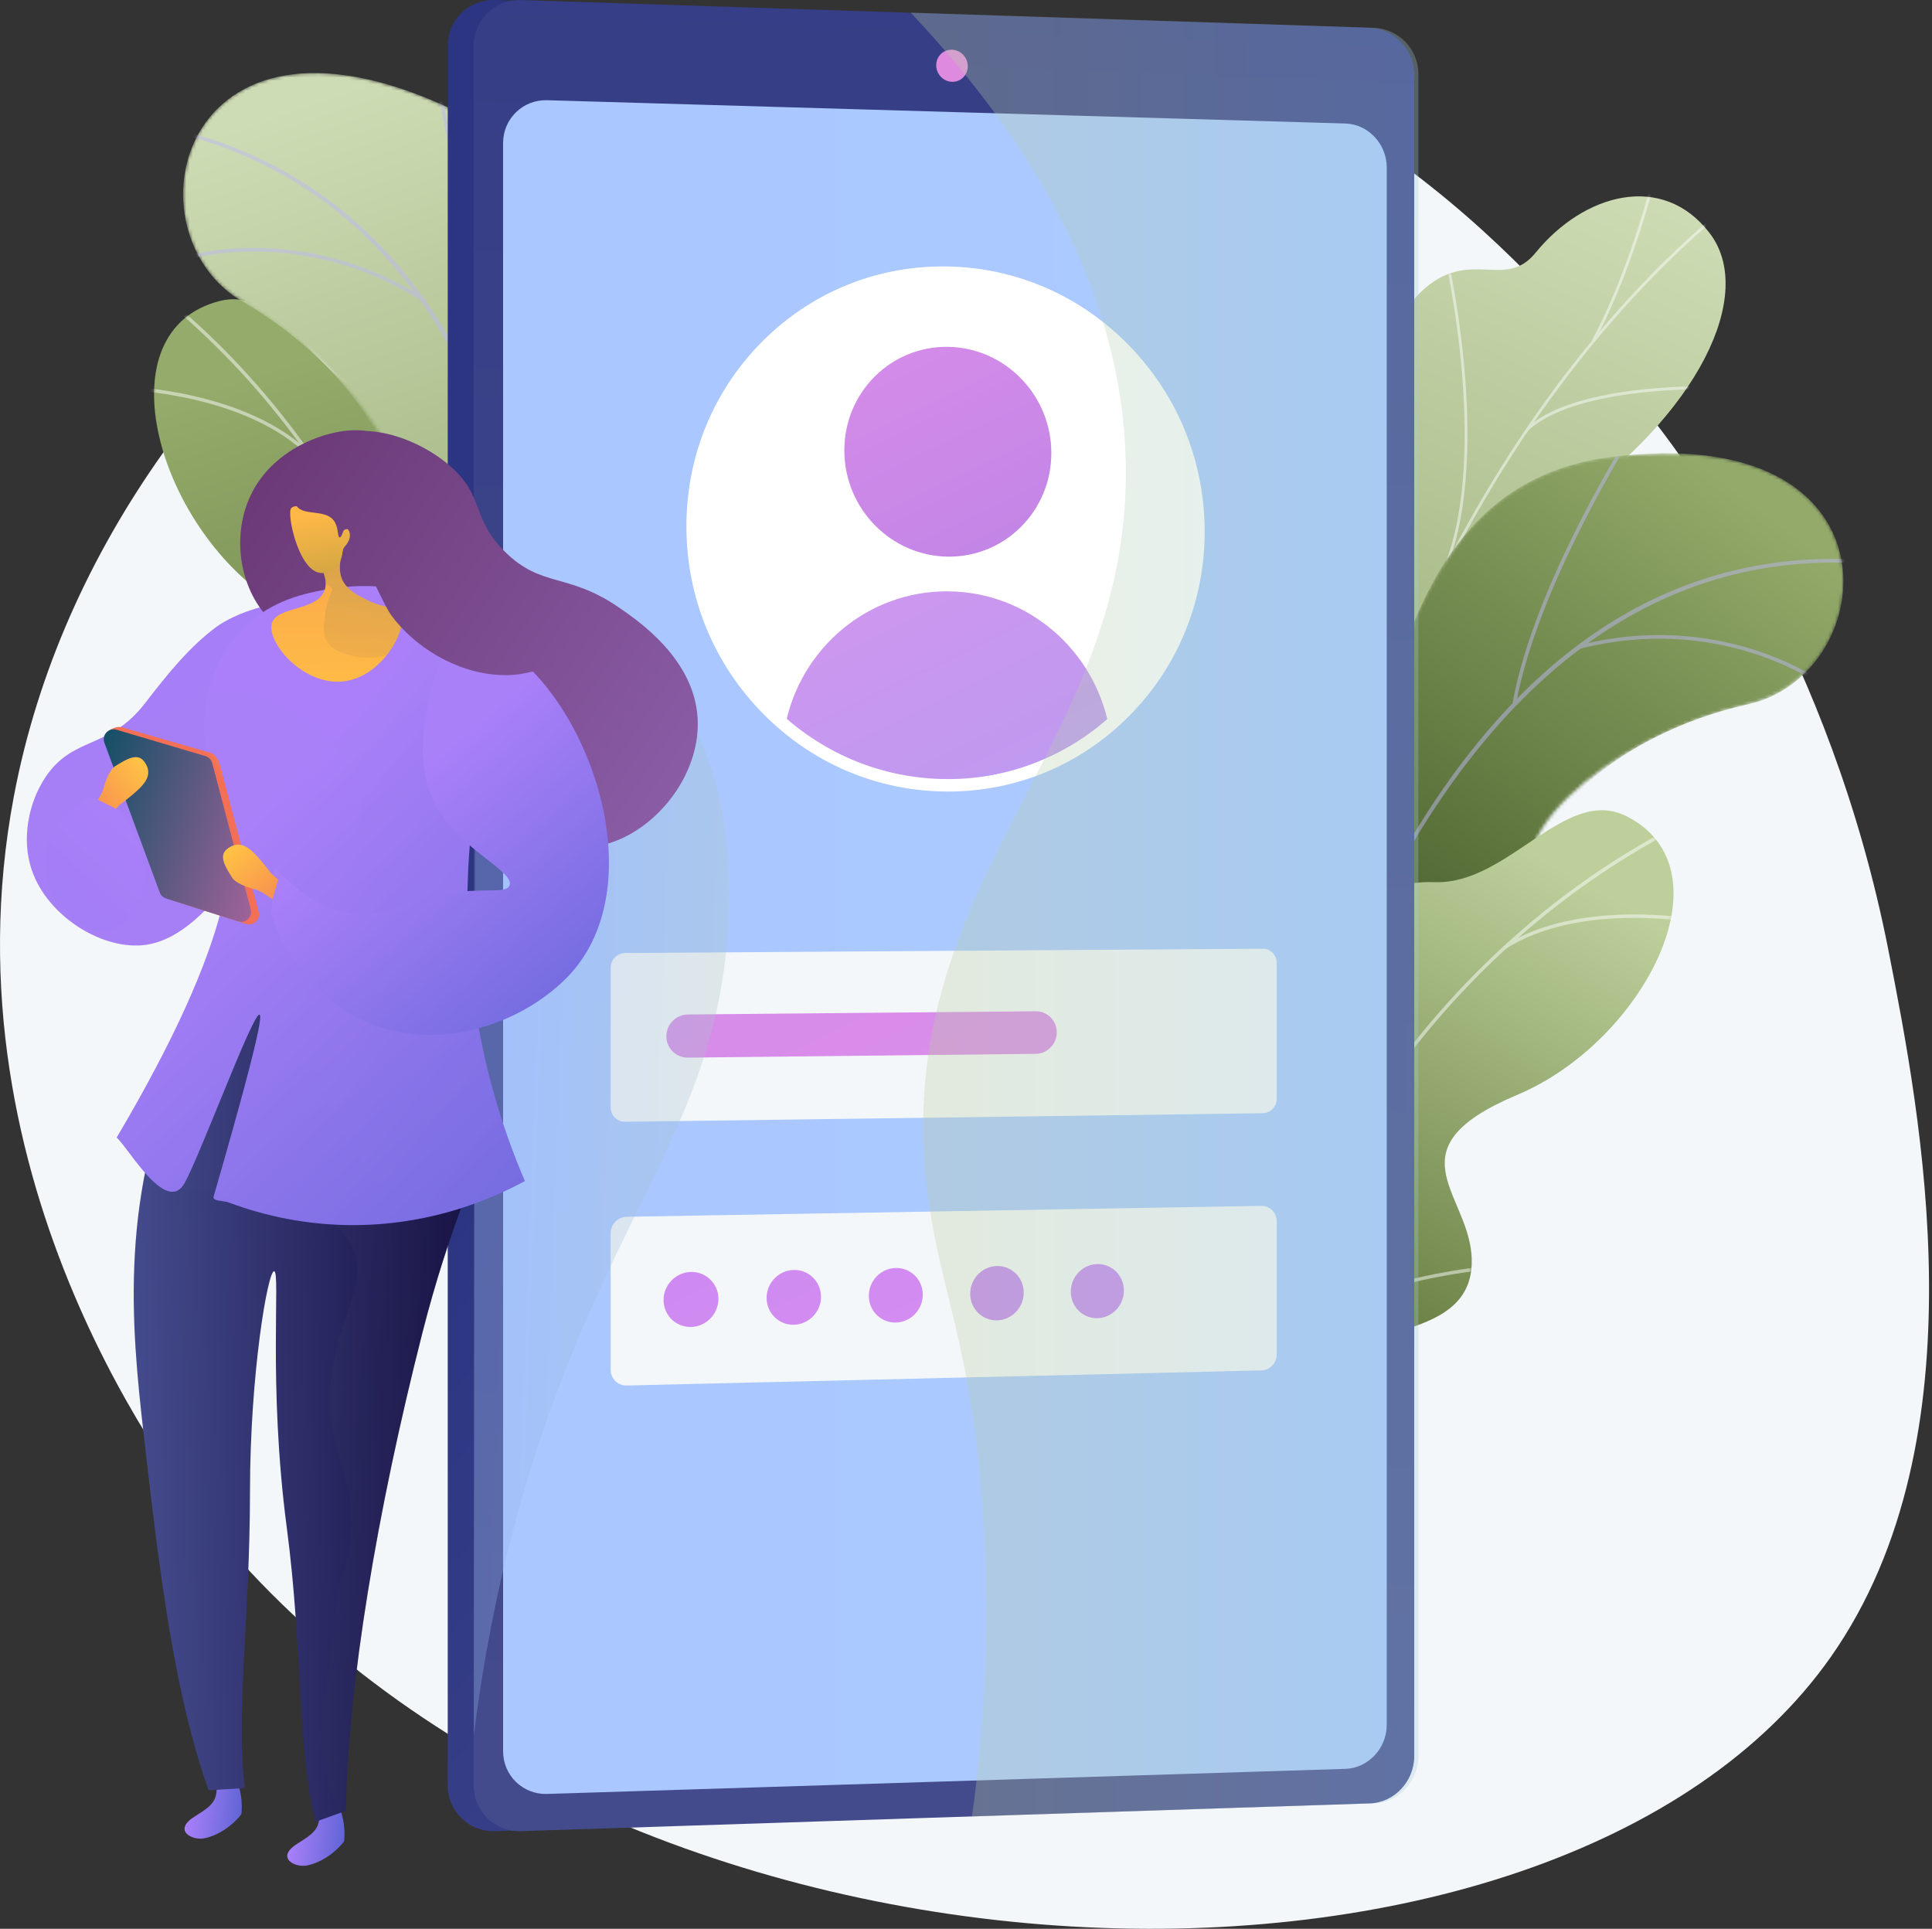 <svg width="586" height="585" viewBox="0 0 586 585" fill="none" xmlns="http://www.w3.org/2000/svg">
<rect x="0" y="0" width="586" height="585" fill="#333333" stroke="none"/>
<path d="M572.826 288.439C582.396 337.271 601.793 436.241 555.376 502.45C472.432 620.76 188.176 615.681 63.622 462.645C54.923 451.957 -18.03 359.361 4.192 241.6C32.826 89.852 203.697 -19.938 339.309 9.814C425.099 28.636 480.018 99.614 502.303 128.452C511.786 140.723 555.214 198.575 572.826 288.439Z" fill="#F4F7FA"/>
<path d="M120.524 283.827C120.687 283.952 120.85 284.076 121.014 284.2C130.712 291.541 142.606 297.851 157.292 302.077C160.213 302.699 163.134 303.321 166.054 303.942C170.189 297.668 172.998 290.96 164.844 286.098C152.181 278.547 157.924 254.376 163.828 246.801C171.135 237.425 187.7 215.246 168.308 203.265C152.164 193.291 139.708 190.154 144.176 167.256C148.644 144.358 139.868 127.156 119.045 123.334C97.13 119.311 86.69 86.157 66.608 91.301C31.616 100.265 46.943 157.074 80.732 180.933C114.521 204.793 89.652 212.865 83.98 231.095C76.237 255.984 111.714 259.196 118.226 271.383C120.432 275.511 120.93 279.795 120.524 283.827Z" fill="url(#paint0_linear_1431_1919)"/>
<mask id="mask0_1431_1919" style="mask-type:luminance" maskUnits="userSpaceOnUse" x="46" y="90" width="132" height="219">
<path d="M116.022 297.483L163.088 308.96C167.454 302.966 173.952 291.529 164.844 286.098C152.181 278.547 157.924 254.375 163.828 246.801C171.135 237.426 187.7 215.246 168.308 203.265C152.164 193.291 139.707 190.154 144.176 167.256C148.644 144.358 139.868 127.156 119.044 123.334C97.13 119.311 86.69 86.157 66.608 91.301C31.616 100.264 46.943 157.073 80.732 180.933C114.521 204.792 89.652 212.864 83.98 231.095C76.237 255.983 111.714 259.196 118.226 271.383C123.331 280.937 119.315 291.331 116.022 297.483Z" fill="white"/>
</mask>
<g mask="url(#mask0_1431_1919)">
<g opacity="0.5">
<path d="M139.987 295.484L141.036 295.532C144.474 218.861 110.684 140.898 52.854 92.066L52.177 92.868C109.764 141.494 143.411 219.132 139.987 295.484Z" fill="#FCFDFE"/>
<path d="M138.281 253.523L139.3 253.776C146.574 224.505 177.304 207.916 177.613 207.752L177.122 206.825C176.808 206.991 145.671 223.79 138.281 253.523Z" fill="#FCFDFE"/>
<path d="M140.236 281.363L141.253 281.102C133.653 251.483 80.651 234.387 80.117 234.217L79.8 235.218C80.329 235.386 132.781 252.307 140.236 281.363Z" fill="#FCFDFE"/>
<path d="M117.856 181.123L118.892 180.951C114.891 157.025 137.246 127.295 137.473 126.997L136.637 126.362C136.408 126.663 113.781 156.756 117.856 181.123Z" fill="#FCFDFE"/>
<path d="M93.902 138.674L94.652 137.939C75.289 118.213 37.965 117.176 37.589 117.169L37.566 118.218C37.937 118.226 74.841 119.256 93.902 138.674Z" fill="#FCFDFE"/>
</g>
</g>
<mask id="mask1_1431_1919" style="mask-type:luminance" maskUnits="userSpaceOnUse" x="55" y="22" width="157" height="312">
<path d="M183.426 333.841L131.37 333.664C131.37 333.664 121.661 306.928 134.482 288.126C160.641 249.764 125.216 229.531 111.647 218.837C91.183 202.709 80.184 179.573 110.387 169.619C140.589 159.665 110.431 112.807 73.629 91.524C37.615 70.698 53.856 -5.338 135.942 32.581C184.964 55.227 177.097 107.256 179.37 134.475C181.644 161.694 222.106 164.083 208.143 197.277C196.216 225.631 173.667 246.259 190.755 265.838C207.843 285.417 209.544 307.31 183.426 333.841Z" fill="white"/>
</mask>
<g mask="url(#mask1_1431_1919)">
<path d="M183.425 333.841L131.37 333.665C131.37 333.665 121.661 306.928 134.482 288.126C160.641 249.764 125.216 229.531 111.647 218.837C91.183 202.71 82.212 181.931 106.932 168.556C134.902 153.423 110.431 112.807 73.629 91.525C37.615 70.698 53.856 -5.338 135.942 32.581C184.964 55.227 177.097 107.256 179.37 134.475C181.644 161.694 222.106 164.083 208.143 197.277C196.216 225.631 173.667 246.259 190.755 265.838C207.843 285.417 209.544 307.31 183.425 333.841Z" fill="url(#paint1_linear_1431_1919)"/>
</g>
<mask id="mask2_1431_1919" style="mask-type:luminance" maskUnits="userSpaceOnUse" x="55" y="22" width="157" height="312">
<path d="M183.426 333.841L131.37 333.664C131.37 333.664 121.661 306.928 134.482 288.126C160.641 249.764 125.216 229.531 111.647 218.837C91.183 202.709 80.184 179.573 110.387 169.619C140.589 159.665 110.431 112.807 73.629 91.524C37.615 70.698 53.856 -5.338 135.942 32.581C184.964 55.227 177.097 107.256 179.37 134.475C181.644 161.694 222.106 164.083 208.143 197.277C196.216 225.631 173.667 246.259 190.755 265.838C207.843 285.417 209.544 307.31 183.426 333.841Z" fill="white"/>
</mask>
<g mask="url(#mask2_1431_1919)">
<g opacity="0.5">
<path d="M160.878 338.597L159.798 338.395C159.923 337.726 172.196 270.693 164.325 200.572C157.075 135.971 130.746 55.455 46.491 38.733L46.705 37.655C84.211 45.099 113.554 65.583 133.919 98.538C150.187 124.864 160.786 159.159 165.42 200.471C173.304 270.753 161.003 337.926 160.878 338.597Z" fill="#BEB8F2"/>
<path d="M141.832 112.677L140.742 112.537C145.384 76.256 131.731 24.65 131.593 24.133L132.654 23.849C132.793 24.368 146.501 76.183 141.832 112.677Z" fill="#BEB8F2"/>
<path d="M127.662 91.091C90.746 67.917 56.146 78.859 55.801 78.972L55.458 77.928C55.808 77.813 90.878 66.702 128.247 90.16L127.662 91.091Z" fill="#BEB8F2"/>
<path d="M166.972 246.695C154.86 194.841 84.435 181.895 83.738 181.826L83.774 180.729C84.465 180.731 155.823 194.131 168.042 246.445L166.972 246.695Z" fill="#BEB8F2"/>
<path d="M167.389 224.741L166.313 224.514C173.346 191.27 209.509 168.502 209.874 168.276L210.453 169.21C210.093 169.434 174.322 191.962 167.389 224.741Z" fill="#BEB8F2"/>
<path d="M161.497 327.804C159.981 307.632 131.243 291.566 130.953 291.406L131.483 290.444C132.689 291.108 161.032 306.955 162.593 327.722L161.497 327.804Z" fill="#BEB8F2"/>
<path d="M164.618 311.968L163.535 311.78C166.281 296.023 190.172 278.54 198.022 272.796C199.132 271.984 200.09 271.283 200.236 271.124L201.054 271.857C200.851 272.084 200.216 272.552 198.671 273.682C190.909 279.362 167.287 296.648 164.618 311.968Z" fill="#BEB8F2"/>
</g>
</g>
<path d="M419.877 304.209C425.606 316.583 420.146 328.96 414.906 337.29C413.656 337.297 412.93 337.644 411.667 337.951C400.271 340.724 394.925 339.313 383.339 340.152C380.846 340.332 373.437 338.474 370.461 337.504L364.942 335.601C364.942 335.601 355.147 305.504 370.538 297.191C385.929 288.877 380.036 258.924 378.746 242.588C375.245 198.265 423.143 202.294 423.197 144.977C423.211 129.732 418.141 100.655 430.994 88.513C445.636 74.68 456.326 88.25 465.741 76.682C480.457 58.602 504.336 52.116 518.57 70.723C532.619 89.087 515.549 125.644 473.113 155.025C445.058 179.552 444.619 186.895 446.827 204.776C448.374 217.301 460.321 249.928 443.321 262.957C426.32 275.986 413.327 290.064 419.877 304.209Z" fill="url(#paint2_linear_1431_1919)"/>
<mask id="mask3_1431_1919" style="mask-type:luminance" maskUnits="userSpaceOnUse" x="362" y="59" width="162" height="289">
<path d="M407.509 347.421L365.871 336.696C365.871 336.696 355.147 305.505 370.538 297.192C385.929 288.879 380.036 258.925 378.746 242.59C375.245 198.266 423.143 202.295 423.197 144.978C423.211 129.733 418.141 100.656 430.994 88.514C445.637 74.681 456.326 88.251 465.741 76.683C480.457 58.603 504.336 52.117 518.571 70.724C532.619 89.088 515.549 125.645 473.114 155.026C445.058 179.553 444.619 186.896 446.828 204.777C448.374 217.302 460.321 249.93 443.321 262.958C426.321 275.987 413.327 290.065 419.877 304.211C429.843 325.734 407.509 347.421 407.509 347.421Z" fill="white"/>
</mask>
<g mask="url(#mask3_1431_1919)">
<g opacity="0.5">
<path d="M389.371 340.62L388.525 340.514C389.154 335.475 389.849 330.4 390.594 325.43C396.105 288.639 404.852 253.693 416.591 221.564C426.538 194.339 438.768 168.751 452.941 145.511C464.339 126.821 477.049 109.54 490.719 94.15C500.33 83.33 510.311 73.549 520.387 65.079C522.143 63.602 524.021 62.191 525.837 60.825C528.257 59.007 530.759 57.126 532.991 55.077L533.567 55.705C531.305 57.782 528.786 59.676 526.35 61.507C524.542 62.866 522.673 64.27 520.936 65.732C510.891 74.175 500.939 83.927 491.357 94.716C477.72 110.068 465.04 127.308 453.669 145.955C439.525 169.148 427.32 194.685 417.392 221.856C405.672 253.931 396.94 288.822 391.437 325.556C390.693 330.519 389.998 335.587 389.371 340.62Z" fill="#FCFDFE"/>
<path d="M437.595 174.94L436.823 174.578C452.364 141.456 438.718 80.262 438.578 79.648L439.409 79.459C439.549 80.076 453.26 141.552 437.595 174.94Z" fill="#FCFDFE"/>
<path d="M402.245 271.407L401.437 271.138C409.364 247.392 453.818 229.063 454.266 228.88L454.588 229.67C454.143 229.851 410.049 248.033 402.245 271.407Z" fill="#FCFDFE"/>
<path d="M398.913 285.269L398.069 285.146C400.421 268.975 394.989 245.665 382.772 219.51C382.158 218.195 382.158 218.195 382.179 218.035L383.024 218.147L382.601 218.091L383.013 217.985C383.043 218.077 383.275 218.574 383.544 219.149C395.831 245.453 401.289 268.934 398.913 285.269Z" fill="#FCFDFE"/>
<path d="M390.647 331.438L389.874 331.079C397.453 314.754 423.361 308.311 423.621 308.248L423.822 309.076C423.565 309.139 398.053 315.487 390.647 331.438Z" fill="#FCFDFE"/>
<path d="M388.082 340.686C384.87 326.531 377.489 312.837 365.517 298.819L366.165 298.265C378.229 312.391 385.67 326.205 388.913 340.497L388.082 340.686Z" fill="#FCFDFE"/>
<path d="M483.454 103.913L482.704 103.509C492.371 85.575 498.369 64.493 500.34 57.566C500.818 55.889 500.987 55.299 501.082 55.104L501.848 55.477C501.778 55.627 501.505 56.586 501.16 57.799C499.183 64.749 493.165 85.898 483.454 103.913Z" fill="#FCFDFE"/>
<path d="M463.422 130.747L462.824 130.139C476.44 116.737 514.646 117.166 516.266 117.191L516.252 118.043C515.859 118.037 476.783 117.595 463.422 130.747Z" fill="#FCFDFE"/>
</g>
</g>
<mask id="mask4_1431_1919" style="mask-type:luminance" maskUnits="userSpaceOnUse" x="343" y="137" width="217" height="290">
<path d="M352.272 411.403L401.946 426.973C401.946 426.973 419.283 404.423 412.747 382.624C399.41 338.149 439.294 329.573 455.461 323.482C479.843 314.296 497.323 295.567 471.543 276.948C445.763 258.329 488.676 222.782 530.191 213.621C570.816 204.658 578.324 127.27 488.615 138.597C435.041 145.362 426.809 197.335 416.413 222.593C406.016 247.851 366.725 237.895 369.999 273.757C372.796 304.39 388.054 330.87 365.845 344.367C343.637 357.863 335.397 378.218 352.272 411.403Z" fill="white"/>
</mask>
<g mask="url(#mask4_1431_1919)">
<path d="M352.272 411.403L401.946 426.973C401.946 426.973 419.283 404.422 412.747 382.624C399.41 338.149 439.294 329.573 455.461 323.482C479.843 314.296 494.676 297.202 475.157 276.979C453.072 254.099 488.676 222.781 530.191 213.621C570.816 204.657 578.324 127.269 488.615 138.597C435.041 145.362 426.809 197.335 416.413 222.593C406.016 247.851 366.725 237.895 369.999 273.757C372.796 304.39 388.054 330.87 365.845 344.366C343.637 357.863 335.397 378.217 352.272 411.403Z" fill="url(#paint3_linear_1431_1919)"/>
</g>
<mask id="mask5_1431_1919" style="mask-type:luminance" maskUnits="userSpaceOnUse" x="343" y="137" width="217" height="290">
<path d="M352.272 411.403L401.946 426.973C401.946 426.973 419.283 404.423 412.747 382.624C399.41 338.149 439.294 329.573 455.461 323.482C479.843 314.296 497.323 295.567 471.543 276.948C445.763 258.329 488.676 222.782 530.191 213.621C570.816 204.658 578.324 127.27 488.615 138.597C435.041 145.362 426.809 197.335 416.413 222.593C406.016 247.851 366.725 237.895 369.999 273.757C372.796 304.39 388.054 330.87 365.845 344.367C343.637 357.863 335.397 378.218 352.272 411.403Z" fill="white"/>
</mask>
<g mask="url(#mask5_1431_1919)">
<g opacity="0.5">
<path d="M372.322 422.752L373.413 422.887C373.496 422.211 382.064 354.604 410.766 290.145C437.208 230.76 486.647 161.971 572.015 171.504L572.137 170.412C534.135 166.168 499.973 176.823 470.598 202.079C447.132 222.254 426.661 251.74 409.753 289.718C380.989 354.326 372.406 422.076 372.322 422.752Z" fill="#BEB8F2"/>
<path d="M458.782 213.163L459.864 213.359C466.408 177.373 495.024 132.31 495.312 131.859L494.386 131.267C494.097 131.72 465.365 176.965 458.782 213.163Z" fill="#BEB8F2"/>
<path d="M478.814 196.871C521.009 185.942 550.683 206.833 550.977 207.046L551.619 206.154C551.32 205.938 521.251 184.745 478.539 195.807L478.814 196.871Z" fill="#BEB8F2"/>
<path d="M394.299 333.309C421.52 287.543 492.564 296.494 493.249 296.64L493.546 295.583C492.888 295.377 420.818 286.575 393.354 332.747L394.299 333.309Z" fill="#BEB8F2"/>
<path d="M400.54 312.257L401.634 312.365C404.981 278.551 377.393 245.915 377.114 245.59L376.279 246.304C376.556 246.627 403.841 278.915 400.54 312.257Z" fill="#BEB8F2"/>
<path d="M374.995 412.278C382.539 393.509 414.789 386.883 415.114 386.818L414.899 385.74C413.549 386.009 381.742 392.545 373.976 411.868L374.995 412.278Z" fill="#BEB8F2"/>
<path d="M376.81 396.24L377.9 396.388C380.046 380.538 362.559 356.651 356.812 348.801C356 347.692 355.299 346.734 355.208 346.539L354.206 346.991C354.331 347.268 354.795 347.906 355.926 349.451C361.607 357.212 378.898 380.83 376.81 396.24Z" fill="#BEB8F2"/>
</g>
</g>
<path d="M399.287 423.985C399.101 424.072 398.915 424.158 398.728 424.244C387.681 429.331 374.708 432.939 359.457 433.911C356.471 433.891 353.485 433.871 350.499 433.851C347.808 426.835 346.506 419.68 355.514 416.683C369.503 412.029 369.086 387.188 364.948 378.521C359.825 367.795 348.411 342.575 369.924 335.04C387.834 328.766 400.673 328.379 401.228 305.055C401.783 281.732 414.049 266.817 435.208 267.556C457.475 268.335 474.793 238.198 493.301 247.535C525.551 263.806 498.379 315.997 460.253 332.041C422.127 348.085 444.682 361.311 446.305 380.335C448.521 406.305 413.182 401.822 404.205 412.326C401.164 415.883 399.757 419.96 399.287 423.985Z" fill="url(#paint4_linear_1431_1919)"/>
<mask id="mask6_1431_1919" style="mask-type:luminance" maskUnits="userSpaceOnUse" x="349" y="245" width="159" height="195">
<path d="M400.754 438.289L352.323 439.388C349.346 432.596 345.456 420.03 355.518 416.682C369.507 412.028 369.091 387.187 364.952 378.521C359.83 367.795 348.416 342.574 369.929 335.039C387.839 328.766 400.678 328.378 401.233 305.055C401.788 281.731 414.053 266.816 435.213 267.556C457.479 268.334 474.798 238.197 493.306 247.535C525.555 263.805 498.383 315.996 460.258 332.04C422.132 348.085 444.687 361.31 446.31 380.334C448.526 406.304 413.187 401.821 404.209 412.325C397.171 420.559 398.86 431.573 400.754 438.289Z" fill="white"/>
</mask>
<g mask="url(#mask6_1431_1919)">
<g opacity="0.5">
<path d="M377.776 431.19L376.741 431.01C389.853 355.391 439.601 286.506 506.572 251.237L507.061 252.166C440.373 287.287 390.833 355.885 377.776 431.19Z" fill="#FCFDFE"/>
<path d="M388.458 390.574L387.408 390.602C386.592 360.452 360.143 337.649 359.876 337.422L360.556 336.622C360.826 336.852 387.628 359.948 388.458 390.574Z" fill="#FCFDFE"/>
<path d="M380.569 417.344L379.632 416.871C393.417 389.576 448.854 384.264 449.412 384.213L449.507 385.259C448.954 385.309 394.092 390.568 380.569 417.344Z" fill="#FCFDFE"/>
<path d="M423.959 324.253L422.985 323.862C432.032 301.354 416.585 267.516 416.428 267.177L417.38 266.735C417.539 267.078 433.174 301.33 423.959 324.253Z" fill="#FCFDFE"/>
<path d="M456.471 287.941L455.897 287.062C479.045 271.956 515.721 278.961 516.089 279.034L515.886 280.064C515.523 279.991 479.258 273.07 456.471 287.941Z" fill="#FCFDFE"/>
</g>
</g>
<path d="M421.062 22.736V532.662C421.062 540.287 414.548 541.929 407.16 542.17L153.96 555.265L150.124 555.39C142.253 555.648 135.802 549.403 135.802 541.513V13.885C135.802 5.995 142.253 -0.25 150.124 0.008L155.329 0.178L409.457 19.943C416.844 20.185 421.062 15.11 421.062 22.736Z" fill="url(#paint5_linear_1431_1919)"/>
<path d="M428.951 22.736V532.662C428.951 540.287 422.916 546.724 415.529 546.966L158.012 555.39C150.141 555.648 143.69 549.403 143.69 541.513V13.885C143.69 5.995 150.141 -0.25 158.012 0.008L415.529 8.432C422.916 8.674 428.951 15.11 428.951 22.736Z" fill="url(#paint6_linear_1431_1919)"/>
<path d="M420.614 50.769V523.155C420.614 530.274 414.975 536.276 408.073 536.493L165.925 544.1C158.598 544.33 152.594 538.504 152.594 531.152V43.375C152.594 36.023 158.598 30.184 165.925 30.397L408.073 37.459C414.975 37.66 420.614 43.65 420.614 50.769Z" fill="url(#paint7_linear_1431_1919)"/>
<path d="M293.537 20.09C293.537 22.777 291.396 24.891 288.754 24.811C286.111 24.731 283.967 22.485 283.967 19.795C283.967 17.105 286.111 14.992 288.754 15.075C291.396 15.158 293.537 17.403 293.537 20.09Z" fill="#DE8BDF"/>
<path d="M383.038 337.641L189.646 340.235C187.201 340.268 185.217 338.31 185.217 335.862V293.516C185.217 291.068 187.2 289.071 189.646 289.054L383.038 287.746C385.361 287.73 387.242 289.65 387.242 292.033V333.269C387.242 335.653 385.36 337.61 383.038 337.641Z" fill="#F4F7FA"/>
<path d="M382.598 415.643L190.108 420.224C187.408 420.288 185.217 418.149 185.217 415.446V374.025C185.217 371.322 187.408 369.093 190.108 369.047L382.598 365.745C385.164 365.701 387.242 367.799 387.242 370.432V410.766C387.242 413.399 385.164 415.582 382.598 415.643Z" fill="#F4F7FA"/>
<path d="M363.508 161.211C363.508 203.715 329.697 238.177 287.569 238.184C244.968 238.191 210.082 203.037 210.082 159.666C210.082 116.295 244.968 81.844 287.569 82.709C329.697 83.564 363.508 118.706 363.508 161.211Z" fill="white"/>
<path d="M318.883 137.41C318.883 154.924 304.899 168.99 287.593 168.828C270.223 168.665 256.096 154.241 256.096 136.611C256.096 118.982 270.223 104.917 287.593 105.196C304.899 105.475 318.883 119.897 318.883 137.41Z" fill="url(#paint8_linear_1431_1919)"/>
<path d="M287.569 238.186C306.191 238.183 323.178 231.45 336.331 220.297C331.855 197.143 311.791 179.534 287.569 179.351C263.192 179.166 242.76 196.674 238.173 220.08C251.623 231.398 268.855 238.189 287.569 238.186Z" fill="url(#paint9_linear_1431_1919)"/>
<path d="M314.191 319.628L208.643 320.78C205.053 320.819 202.112 317.903 202.112 314.3C202.112 310.697 205.053 307.722 208.643 307.689L314.191 306.717C317.68 306.685 320.533 309.561 320.533 313.109C320.533 316.656 317.68 319.59 314.191 319.628Z" fill="url(#paint10_linear_1431_1919)"/>
<path d="M217.902 393.952C217.902 398.555 214.184 402.367 209.593 402.466C204.996 402.565 201.266 398.906 201.266 394.292C201.266 389.679 204.996 385.867 209.593 385.777C214.184 385.689 217.902 389.348 217.902 393.952Z" fill="url(#paint11_linear_1431_1919)"/>
<path d="M249.022 393.314C249.022 397.899 245.334 401.695 240.78 401.793C236.221 401.891 232.521 398.246 232.521 393.652C232.521 389.057 236.221 385.26 240.78 385.172C245.334 385.084 249.022 388.729 249.022 393.314Z" fill="url(#paint12_linear_1431_1919)"/>
<path d="M279.891 392.683C279.891 397.249 276.233 401.029 271.716 401.127C267.194 401.224 263.523 397.594 263.523 393.017C263.523 388.441 267.194 384.66 271.716 384.573C276.233 384.486 279.891 388.116 279.891 392.683Z" fill="url(#paint13_linear_1431_1919)"/>
<path d="M310.509 392.057C310.509 396.604 306.88 400.369 302.399 400.466C297.913 400.563 294.272 396.946 294.272 392.389C294.272 387.831 297.913 384.066 302.399 383.979C306.88 383.892 310.509 387.509 310.509 392.057Z" fill="url(#paint14_linear_1431_1919)"/>
<path d="M340.889 391.435C340.889 395.964 337.289 399.714 332.844 399.81C328.394 399.905 324.782 396.304 324.782 391.764C324.782 387.225 328.394 383.475 332.844 383.389C337.289 383.302 340.889 386.905 340.889 391.435Z" fill="url(#paint15_linear_1431_1919)"/>
<path d="M287.56 240.072C266.43 240.072 246.527 231.708 231.511 216.519C216.478 201.312 208.198 181.122 208.198 159.667C208.198 138.032 216.598 117.885 231.851 102.939C246.839 88.252 266.635 80.392 287.61 80.823C308.466 81.246 328.03 89.844 342.696 105.031C357.335 120.19 365.397 140.142 365.397 161.212C365.397 182.289 357.331 202.087 342.684 216.959C328.008 231.86 308.436 240.069 287.572 240.072C287.568 240.072 287.564 240.072 287.56 240.072ZM285.995 84.581C266.619 84.581 248.384 92.022 234.492 105.635C219.97 119.865 211.972 139.054 211.972 159.667C211.972 180.122 219.865 199.37 234.196 213.867C248.495 228.332 267.449 236.298 287.56 236.299C287.565 236.299 287.567 236.299 287.572 236.299C328.404 236.292 361.624 202.608 361.624 161.212C361.624 119.795 328.387 85.425 287.534 84.596C287.021 84.585 286.506 84.581 285.995 84.581Z" fill="white"/>
<path opacity="0.3" d="M430.215 22.445C430.215 14.878 424.211 8.675 416.648 8.427L276.216 3.833C328.306 59.035 340.018 105.348 341.355 136.997C345.171 227.336 267.346 266.695 281.817 365.491C285.784 392.576 294.557 409.585 297.984 456.372C300.905 496.26 297.851 529.275 294.809 550.956L416.794 546.965C424.181 546.724 430.215 540.287 430.215 532.661L430.215 22.445Z" fill="url(#paint16_linear_1431_1919)"/>
<path opacity="0.3" d="M221.024 276.947C222.504 233.432 207.594 215.24 203.642 210.784C200.851 207.636 198.266 205.407 178.97 189.477C164.635 177.642 152.687 167.831 144.207 160.881C144.034 282.785 143.862 404.69 143.689 526.594C149.467 479.803 160.57 444.515 169.018 421.982C192.667 358.906 219.124 332.782 221.024 276.947Z" fill="url(#paint17_linear_1431_1919)"/>
<path d="M9.638 263.894C6.414 254.423 8.672 243.535 13.648 235.925C22.056 223.066 33.016 227.535 43.992 213.275C51.093 204.05 57.555 196.173 65.439 190.273C71.239 185.932 84.963 181.016 90.325 184.428C106.367 194.64 76.933 281.587 44.483 286.536C31.498 288.516 14.485 278.13 9.638 263.894Z" fill="url(#paint18_linear_1431_1919)"/>
<path d="M71.194 538.458C72.05 540.286 73.017 542.963 73.273 546.295C73.385 547.755 73.34 549.079 73.223 550.226C72.282 551.614 67.879 556.381 61.933 557.557C58.255 558.285 52.292 555.167 59.047 550.946C65.802 546.726 66.811 545.71 64.826 534.922C64.315 532.146 64.516 531.131 64.952 530.935C65.97 530.479 68.871 534.736 71.194 538.458Z" fill="url(#paint19_linear_1431_1919)"/>
<path d="M102.345 546.699C103.201 548.527 104.169 551.204 104.424 554.535C104.536 555.995 104.491 557.319 104.375 558.467C103.433 559.855 99.031 564.621 93.085 565.798C89.406 566.526 83.444 563.407 90.199 559.187C96.953 554.966 97.963 553.95 95.978 543.162C95.467 540.387 95.668 539.371 96.103 539.176C97.122 538.72 100.022 542.977 102.345 546.699Z" fill="url(#paint20_linear_1431_1919)"/>
<path d="M134.742 321.313C136.975 334.913 139.209 348.513 141.442 362.113C136.551 374.979 132.002 388.997 128.148 404.136C114.227 458.823 105.546 511.494 104.911 549.223C101.847 550.332 98.782 551.44 95.718 552.549C90.227 531.816 91.886 500.465 87.004 463.497C81.237 419.82 85.159 385.676 83.151 385.556C81.227 385.441 75.837 416.7 75.827 452.397C75.817 490.132 71.477 520.513 74.274 542.323C70.603 542.542 66.931 542.762 63.259 542.981C53.092 514.138 48.649 479.773 43.501 434.334C39.926 402.779 35.708 360.859 56.789 317.61C58.894 313.291 66.243 303.704 67.621 301.335C91.796 305.961 110.567 316.688 134.742 321.313Z" fill="url(#paint21_linear_1431_1919)"/>
<path opacity="0.25" d="M128.148 404.136C132.002 388.996 136.55 374.978 141.442 362.113C139.208 348.513 136.975 334.912 134.742 321.313C110.567 316.687 91.796 305.961 67.621 301.335C66.243 303.704 58.894 313.291 56.789 317.61C49.682 332.189 45.459 346.615 43.108 360.546C89.879 360.035 103.414 369.775 107.141 378.752C113.073 393.044 95.032 407.536 101.415 436.459C103.334 445.157 106.201 449.443 106.538 460.339C106.98 474.639 102.313 476.025 101.582 490.571C100.782 506.486 95.27 522.04 97.855 533.321C99.461 540.335 101.343 546.037 102.789 549.991C103.496 549.735 104.203 549.479 104.911 549.223C105.546 511.493 114.226 458.823 128.148 404.136Z" fill="url(#paint22_linear_1431_1919)"/>
<path d="M114.704 132.581C116.203 134.586 113.975 137.274 113.531 147.062C113.327 151.54 113.597 155.294 113.899 157.961C113.984 160.373 114.12 162.61 114.309 164.586C114.447 166.036 114.594 167.169 114.803 168.375C115.188 170.612 115.742 172.83 116.446 174.968C116.492 175.11 116.423 175.261 116.288 175.32C116.28 175.323 116.272 175.326 116.264 175.329C116.114 175.378 115.953 175.297 115.904 175.147C115.191 172.983 114.631 170.737 114.24 168.473C114.029 167.252 113.88 166.105 113.74 164.64C113.641 163.599 113.557 162.481 113.486 161.31C113.166 164.395 113.1 167.803 114.197 172.354C117.527 186.167 106.805 195.259 98.355 195.624C88.61 196.046 82.005 188.324 79.962 185.797C71.728 175.611 70.143 159.013 77.887 146.873C88.031 130.969 111.028 127.67 114.704 132.581Z" fill="url(#paint23_linear_1431_1919)"/>
<path d="M90.063 145.879C90.48 144.335 92.366 138.04 98.128 134.093C109.06 126.605 126.584 132.614 136.631 141.432C147.145 150.658 142.773 157.042 153.107 167.287C164.332 178.415 172.209 173.555 187.811 184.304C193.947 188.532 210.486 199.927 211.591 217.702C212.546 233.062 201.683 248.443 188.392 254.378C165.636 264.537 137.14 246.394 123.695 229.709C110.799 213.706 119.5 209.789 101.166 178.882C94.537 167.708 86.947 157.416 90.063 145.879Z" fill="url(#paint24_linear_1431_1919)"/>
<path d="M73.663 190.68C65.35 199.095 63.112 209.212 62.457 213.733C60.42 227.798 65.944 239.271 67.242 242.285C73.371 256.524 71.114 284.589 35.383 345.025C38.779 347.856 50.489 368.812 56.028 358.763C63.579 345.062 97.837 248.66 64.796 362.901C64.361 364.407 67.728 364.104 69.258 364.675C80.233 368.773 93.412 371.756 108.387 371.57C131.858 371.277 149.742 363.323 159.196 358.209C152.785 343.262 146.074 323.032 143.202 298.48C137.724 251.643 149.123 213.869 157.067 193.5C149.823 188.493 126.88 173.991 99.734 178.677C92.971 179.845 82.418 181.817 73.663 190.68Z" fill="url(#paint25_linear_1431_1919)"/>
<path opacity="0.3" d="M143.203 298.479C137.725 251.641 149.123 213.867 157.067 193.498C149.823 188.491 126.88 173.989 99.734 178.676C92.971 179.844 82.418 181.816 73.663 190.679C67.044 197.378 64.282 205.148 63.099 210.323C63.301 210.289 63.581 210.244 63.914 210.197C80.632 207.889 99.939 221.338 106.54 234.061C117.556 255.293 92.216 272.642 92.85 306.29C93.192 324.481 101.098 345.989 125.267 370.007C140.459 367.383 152.163 362.012 159.197 358.208C152.786 343.26 146.074 323.031 143.203 298.479Z" fill="url(#paint26_linear_1431_1919)"/>
<path d="M106.084 161.832C103.702 166.666 101.691 172.712 104.314 176.768C105.911 179.239 108.556 180.616 111.167 181.913C117.339 184.979 120.203 183.734 121.421 185.594C124.102 189.688 116.51 205.31 104.127 206.667C91.803 208.017 80.65 194.59 82.505 188.918C84.178 183.8 96.311 185.405 98.48 178.938C99.572 175.682 97.573 172.066 95.818 169.618L94.367 169.745L106.084 161.832Z" fill="url(#paint27_linear_1431_1919)"/>
<path opacity="0.4" d="M121.42 185.594C120.202 183.734 117.338 184.978 111.167 181.913C108.555 180.616 105.911 179.239 104.313 176.768C101.691 172.712 103.702 166.665 106.084 161.832L94.366 169.744L95.818 169.618C97.21 171.561 98.73 174.239 98.763 176.89C99.615 177.478 100.334 178.125 100.844 178.752C99.228 182.239 98.679 185.249 98.469 187.195C98.141 190.23 97.898 192.485 99.2 194.615C100.621 196.938 103.048 197.753 105.171 198.465C109.887 200.047 114.293 199.521 117.188 198.828C121.191 193.826 122.926 187.892 121.42 185.594Z" fill="url(#paint28_linear_1431_1919)"/>
<path d="M103.919 166.49C103.919 166.49 104.329 172.697 98.289 173.736C90.846 175.016 86.744 155.498 88.368 154.073C90.252 152.42 92.621 155.304 97.325 153.377C99.306 152.565 100.644 149.621 102.163 152.301C103.891 155.349 103.846 161.263 103.846 161.263C103.846 161.263 105.373 159.509 105.937 161.22C106.675 163.459 105.19 165.182 103.919 166.49Z" fill="url(#paint29_linear_1431_1919)"/>
<path d="M92.815 143.884C90.179 146.068 88.375 150.648 89.782 153.19C91.803 156.842 99.192 154.013 101.631 158.477C102.701 160.435 102.365 162.963 103.022 162.989C103.566 163.011 104.067 161.287 104.529 159.874C107.071 152.083 109.149 151.395 108.781 149.051C108.031 144.286 98.227 139.399 92.815 143.884Z" fill="url(#paint30_linear_1431_1919)"/>
<path d="M136.557 192.828C144.767 193.349 145.591 190.887 154.677 197.544C180.769 216.658 197.693 270.572 171.82 296.629C157.43 311.123 131.168 319.972 108.826 308.91C90.638 299.905 83.931 282.102 82.302 277.335C82.601 272.556 82.9 267.777 83.2 262.999C93.416 274.019 102.192 276.804 108.558 277.145C119.394 277.726 123.896 271.258 142.432 270.237C149.653 269.839 153.686 270.561 154.528 268.596C156.269 264.533 140.51 257.988 133.089 245.947C127.679 237.169 124.401 221.739 136.557 192.828Z" fill="url(#paint31_linear_1431_1919)"/>
<path d="M104.534 152.505C102.683 154.15 105.706 160.543 111.827 173.262C115.595 181.091 117.479 185.005 118.77 186.747C125.721 196.125 138.264 204.093 151.717 204.736C160.949 205.176 162.658 201.788 170.052 203.823C181.206 206.892 186.69 217.184 187.258 216.731C187.884 216.23 181.827 203.157 168.172 191.364C157 181.714 153.463 183.909 135.741 170.311C134.455 169.325 129.015 165.125 121.275 160.232C112.175 154.479 106.375 150.869 104.534 152.505Z" fill="url(#paint32_linear_1431_1919)"/>
<path d="M31.894 224.509L50.869 271.451C51.191 272.321 51.896 272.994 52.779 273.274L74.653 280.222C76.913 280.94 79.076 278.882 78.472 276.59L66.778 232.209C66.511 231.194 65.745 228.94 63.808 228.325L37.164 220.624C34.789 219.92 31.035 222.186 31.894 224.509Z" fill="url(#paint33_linear_1431_1919)"/>
<path d="M31.653 225.252L48.454 270.684C48.776 271.553 49.481 272.226 50.364 272.506L72.239 279.454C74.498 280.172 76.661 278.115 76.057 275.822L64.363 231.441C64.096 230.426 63.317 229.623 62.31 229.325L35.329 221.325C32.954 220.622 30.794 222.929 31.653 225.252Z" fill="url(#paint34_linear_1431_1919)"/>
<path d="M84.367 266.842L82.065 264.694C82.065 264.694 78.796 260.221 76.332 258.055C73.869 255.889 71.456 255.452 68.84 257.537C66.225 259.621 68.447 263.069 70.337 266.077C71.488 267.907 74.73 269.067 77.429 269.769C79.326 270.263 82.649 272.74 82.649 272.74L84.367 266.842Z" fill="url(#paint35_linear_1431_1919)"/>
<path d="M34.207 246.304L36.373 244.02C36.373 244.02 40.873 240.787 43.058 238.341C45.244 235.895 45.7 233.486 43.637 230.854C41.574 228.221 38.108 230.415 35.085 232.281C33.246 233.417 32.059 236.65 31.336 239.343C30.827 241.236 28.322 244.539 28.322 244.539L34.207 246.304Z" fill="url(#paint36_linear_1431_1919)"/>
<path d="M27.962 241.688C30.766 243.087 33.572 244.484 36.376 245.883C37.235 246.976 47.454 260.392 41.999 273.256C41.289 274.93 38.606 281.257 33.314 282.377C25.148 284.106 13.252 272.913 13.636 260.897C13.893 252.843 19.634 245.445 27.962 241.688Z" fill="url(#paint37_linear_1431_1919)"/>
<defs>
<linearGradient id="paint0_linear_1431_1919" x1="91.836" y1="108.041" x2="155.605" y2="309.407" gradientUnits="userSpaceOnUse">
<stop stop-color="#94AB6B"/>
<stop offset="1" stop-color="#566D37"/>
</linearGradient>
<linearGradient id="paint1_linear_1431_1919" x1="92.332" y1="30.553" x2="194.962" y2="325.438" gradientUnits="userSpaceOnUse">
<stop stop-color="#CEDCB5"/>
<stop offset="0.996" stop-color="#7A9150"/>
</linearGradient>
<linearGradient id="paint2_linear_1431_1919" x1="495.311" y1="53.537" x2="344.304" y2="383.674" gradientUnits="userSpaceOnUse">
<stop stop-color="#CEDCB5"/>
<stop offset="0.996" stop-color="#7A9150"/>
</linearGradient>
<linearGradient id="paint3_linear_1431_1919" x1="530.8" y1="149.851" x2="343.815" y2="399.904" gradientUnits="userSpaceOnUse">
<stop offset="0.004" stop-color="#93AA6A"/>
<stop offset="1" stop-color="#142B00"/>
</linearGradient>
<linearGradient id="paint4_linear_1431_1919" x1="465.065" y1="258.465" x2="359.533" y2="441.433" gradientUnits="userSpaceOnUse">
<stop stop-color="#BDD09C"/>
<stop offset="0.996" stop-color="#475E1D"/>
</linearGradient>
<linearGradient id="paint5_linear_1431_1919" x1="480.571" y1="456.285" x2="236.558" y2="248.13" gradientUnits="userSpaceOnUse">
<stop stop-color="#444B8C"/>
<stop offset="0.996" stop-color="#2B3582"/>
</linearGradient>
<linearGradient id="paint6_linear_1431_1919" x1="276.806" y1="529.04" x2="310.255" y2="-370.15" gradientUnits="userSpaceOnUse">
<stop stop-color="#444B8C"/>
<stop offset="0.996" stop-color="#2B3582"/>
</linearGradient>
<linearGradient id="paint7_linear_1431_1919" x1="152.594" y1="287.249" x2="420.615" y2="287.249" gradientUnits="userSpaceOnUse">
<stop stop-color="#AAC7FF"/>
<stop offset="1" stop-color="#ABCBFF"/>
</linearGradient>
<linearGradient id="paint8_linear_1431_1919" x1="236.81" y1="33.388" x2="471.699" y2="513.682" gradientUnits="userSpaceOnUse">
<stop stop-color="#E992EC"/>
<stop offset="0.996" stop-color="#6165D7"/>
</linearGradient>
<linearGradient id="paint9_linear_1431_1919" x1="204.584" y1="49.147" x2="439.472" y2="529.441" gradientUnits="userSpaceOnUse">
<stop stop-color="#E992EC"/>
<stop offset="0.996" stop-color="#81A3F5"/>
</linearGradient>
<linearGradient id="paint10_linear_1431_1919" x1="145.962" y1="77.818" x2="380.85" y2="558.112" gradientUnits="userSpaceOnUse">
<stop stop-color="#C987E7"/>
<stop offset="0.996" stop-color="#E992EC"/>
</linearGradient>
<linearGradient id="paint11_linear_1431_1919" x1="72.47" y1="113.756" x2="307.358" y2="594.051" gradientUnits="userSpaceOnUse">
<stop stop-color="#AA80F9"/>
<stop offset="0.996" stop-color="#E992EC"/>
</linearGradient>
<linearGradient id="paint12_linear_1431_1919" x1="97.89" y1="101.324" x2="332.779" y2="581.618" gradientUnits="userSpaceOnUse">
<stop stop-color="#AA80F9"/>
<stop offset="0.996" stop-color="#E992EC"/>
</linearGradient>
<linearGradient id="paint13_linear_1431_1919" x1="123.105" y1="88.993" x2="357.993" y2="569.287" gradientUnits="userSpaceOnUse">
<stop stop-color="#AA80F9"/>
<stop offset="0.996" stop-color="#E992EC"/>
</linearGradient>
<linearGradient id="paint14_linear_1431_1919" x1="148.114" y1="76.762" x2="383.003" y2="557.057" gradientUnits="userSpaceOnUse">
<stop stop-color="#AA80F9"/>
<stop offset="0.996" stop-color="#D08BF1"/>
</linearGradient>
<linearGradient id="paint15_linear_1431_1919" x1="172.929" y1="64.628" x2="407.817" y2="544.922" gradientUnits="userSpaceOnUse">
<stop stop-color="#AA80F9"/>
<stop offset="0.996" stop-color="#D28CF1"/>
</linearGradient>
<linearGradient id="paint16_linear_1431_1919" x1="276.216" y1="277.395" x2="430.215" y2="277.395" gradientUnits="userSpaceOnUse">
<stop stop-color="#BDD09C"/>
<stop offset="1" stop-color="#A3CBDC"/>
</linearGradient>
<linearGradient id="paint17_linear_1431_1919" x1="141.898" y1="343.661" x2="272.979" y2="348.537" gradientUnits="userSpaceOnUse">
<stop stop-color="#91B3FA"/>
<stop offset="1" stop-color="#BDD09C"/>
</linearGradient>
<linearGradient id="paint18_linear_1431_1919" x1="27.424" y1="182.757" x2="65.452" y2="251.832" gradientUnits="userSpaceOnUse">
<stop stop-color="#A67EF7"/>
<stop offset="0.996" stop-color="#A67FF7"/>
</linearGradient>
<linearGradient id="paint19_linear_1431_1919" x1="57.15" y1="543.674" x2="73.737" y2="545.464" gradientUnits="userSpaceOnUse">
<stop stop-color="#AA80F9"/>
<stop offset="0.996" stop-color="#6165D7"/>
</linearGradient>
<linearGradient id="paint20_linear_1431_1919" x1="88.301" y1="551.915" x2="104.889" y2="553.705" gradientUnits="userSpaceOnUse">
<stop stop-color="#AA80F9"/>
<stop offset="0.996" stop-color="#6165D7"/>
</linearGradient>
<linearGradient id="paint21_linear_1431_1919" x1="41.14" y1="427.648" x2="142.552" y2="425.883" gradientUnits="userSpaceOnUse">
<stop stop-color="#444B8C"/>
<stop offset="0.996" stop-color="#150E42"/>
</linearGradient>
<linearGradient id="paint22_linear_1431_1919" x1="36.878" y1="420.654" x2="134.327" y2="430.754" gradientUnits="userSpaceOnUse">
<stop stop-color="#444B8C"/>
<stop offset="0.996" stop-color="#26264F"/>
</linearGradient>
<linearGradient id="paint23_linear_1431_1919" x1="254.922" y1="265.113" x2="75.841" y2="145.653" gradientUnits="userSpaceOnUse">
<stop stop-color="#9468B6"/>
<stop offset="1" stop-color="#6B3976"/>
</linearGradient>
<linearGradient id="paint24_linear_1431_1919" x1="252.336" y1="268.989" x2="73.256" y2="149.53" gradientUnits="userSpaceOnUse">
<stop stop-color="#9468B6"/>
<stop offset="1" stop-color="#6B3976"/>
</linearGradient>
<linearGradient id="paint25_linear_1431_1919" x1="75.274" y1="247.856" x2="209.873" y2="390.55" gradientUnits="userSpaceOnUse">
<stop stop-color="#AA80F9"/>
<stop offset="0.996" stop-color="#6165D7"/>
</linearGradient>
<linearGradient id="paint26_linear_1431_1919" x1="86.881" y1="238.914" x2="232.835" y2="354.092" gradientUnits="userSpaceOnUse">
<stop stop-color="#AA80F9"/>
<stop offset="0.996" stop-color="#6165D7"/>
</linearGradient>
<linearGradient id="paint27_linear_1431_1919" x1="102.877" y1="224.423" x2="101.167" y2="143.471" gradientUnits="userSpaceOnUse">
<stop stop-color="#FFC245"/>
<stop offset="0.996" stop-color="#FA9E4D"/>
</linearGradient>
<linearGradient id="paint28_linear_1431_1919" x1="103.332" y1="213.147" x2="112.639" y2="147.491" gradientUnits="userSpaceOnUse">
<stop stop-color="#FBA54B"/>
<stop offset="0.996" stop-color="#7A9150"/>
</linearGradient>
<linearGradient id="paint29_linear_1431_1919" x1="96.412" y1="155.783" x2="108.327" y2="223.593" gradientUnits="userSpaceOnUse">
<stop stop-color="#FEB847"/>
<stop offset="0.996" stop-color="#617837"/>
</linearGradient>
<linearGradient id="paint30_linear_1431_1919" x1="259.911" y1="257.635" x2="80.83" y2="138.176" gradientUnits="userSpaceOnUse">
<stop stop-color="#9468B6"/>
<stop offset="1" stop-color="#6B3976"/>
</linearGradient>
<linearGradient id="paint31_linear_1431_1919" x1="118.607" y1="239.528" x2="190.123" y2="324.699" gradientUnits="userSpaceOnUse">
<stop stop-color="#AA80F9"/>
<stop offset="0.996" stop-color="#6165D7"/>
</linearGradient>
<linearGradient id="paint32_linear_1431_1919" x1="255.149" y1="264.77" x2="76.069" y2="145.311" gradientUnits="userSpaceOnUse">
<stop stop-color="#9468B6"/>
<stop offset="1" stop-color="#6B3976"/>
</linearGradient>
<linearGradient id="paint33_linear_1431_1919" x1="93.123" y1="226.894" x2="69.75" y2="241.56" gradientUnits="userSpaceOnUse">
<stop stop-color="#FFC444"/>
<stop offset="0.996" stop-color="#F36F56"/>
</linearGradient>
<linearGradient id="paint34_linear_1431_1919" x1="25.901" y1="241.249" x2="119.267" y2="270.902" gradientUnits="userSpaceOnUse">
<stop stop-color="#154F67"/>
<stop offset="1" stop-color="#FB6FBB"/>
</linearGradient>
<linearGradient id="paint35_linear_1431_1919" x1="69.689" y1="256.861" x2="90.992" y2="283.592" gradientUnits="userSpaceOnUse">
<stop stop-color="#FFC444"/>
<stop offset="0.996" stop-color="#F36F56"/>
</linearGradient>
<linearGradient id="paint36_linear_1431_1919" x1="44.306" y1="231.708" x2="17.403" y2="252.793" gradientUnits="userSpaceOnUse">
<stop stop-color="#FFC444"/>
<stop offset="0.996" stop-color="#F36F56"/>
</linearGradient>
<linearGradient id="paint37_linear_1431_1919" x1="42.682" y1="248.462" x2="3.081" y2="291.628" gradientUnits="userSpaceOnUse">
<stop stop-color="#AA80F9"/>
<stop offset="0.996" stop-color="#9F7CF4"/>
</linearGradient>
</defs>
</svg>
